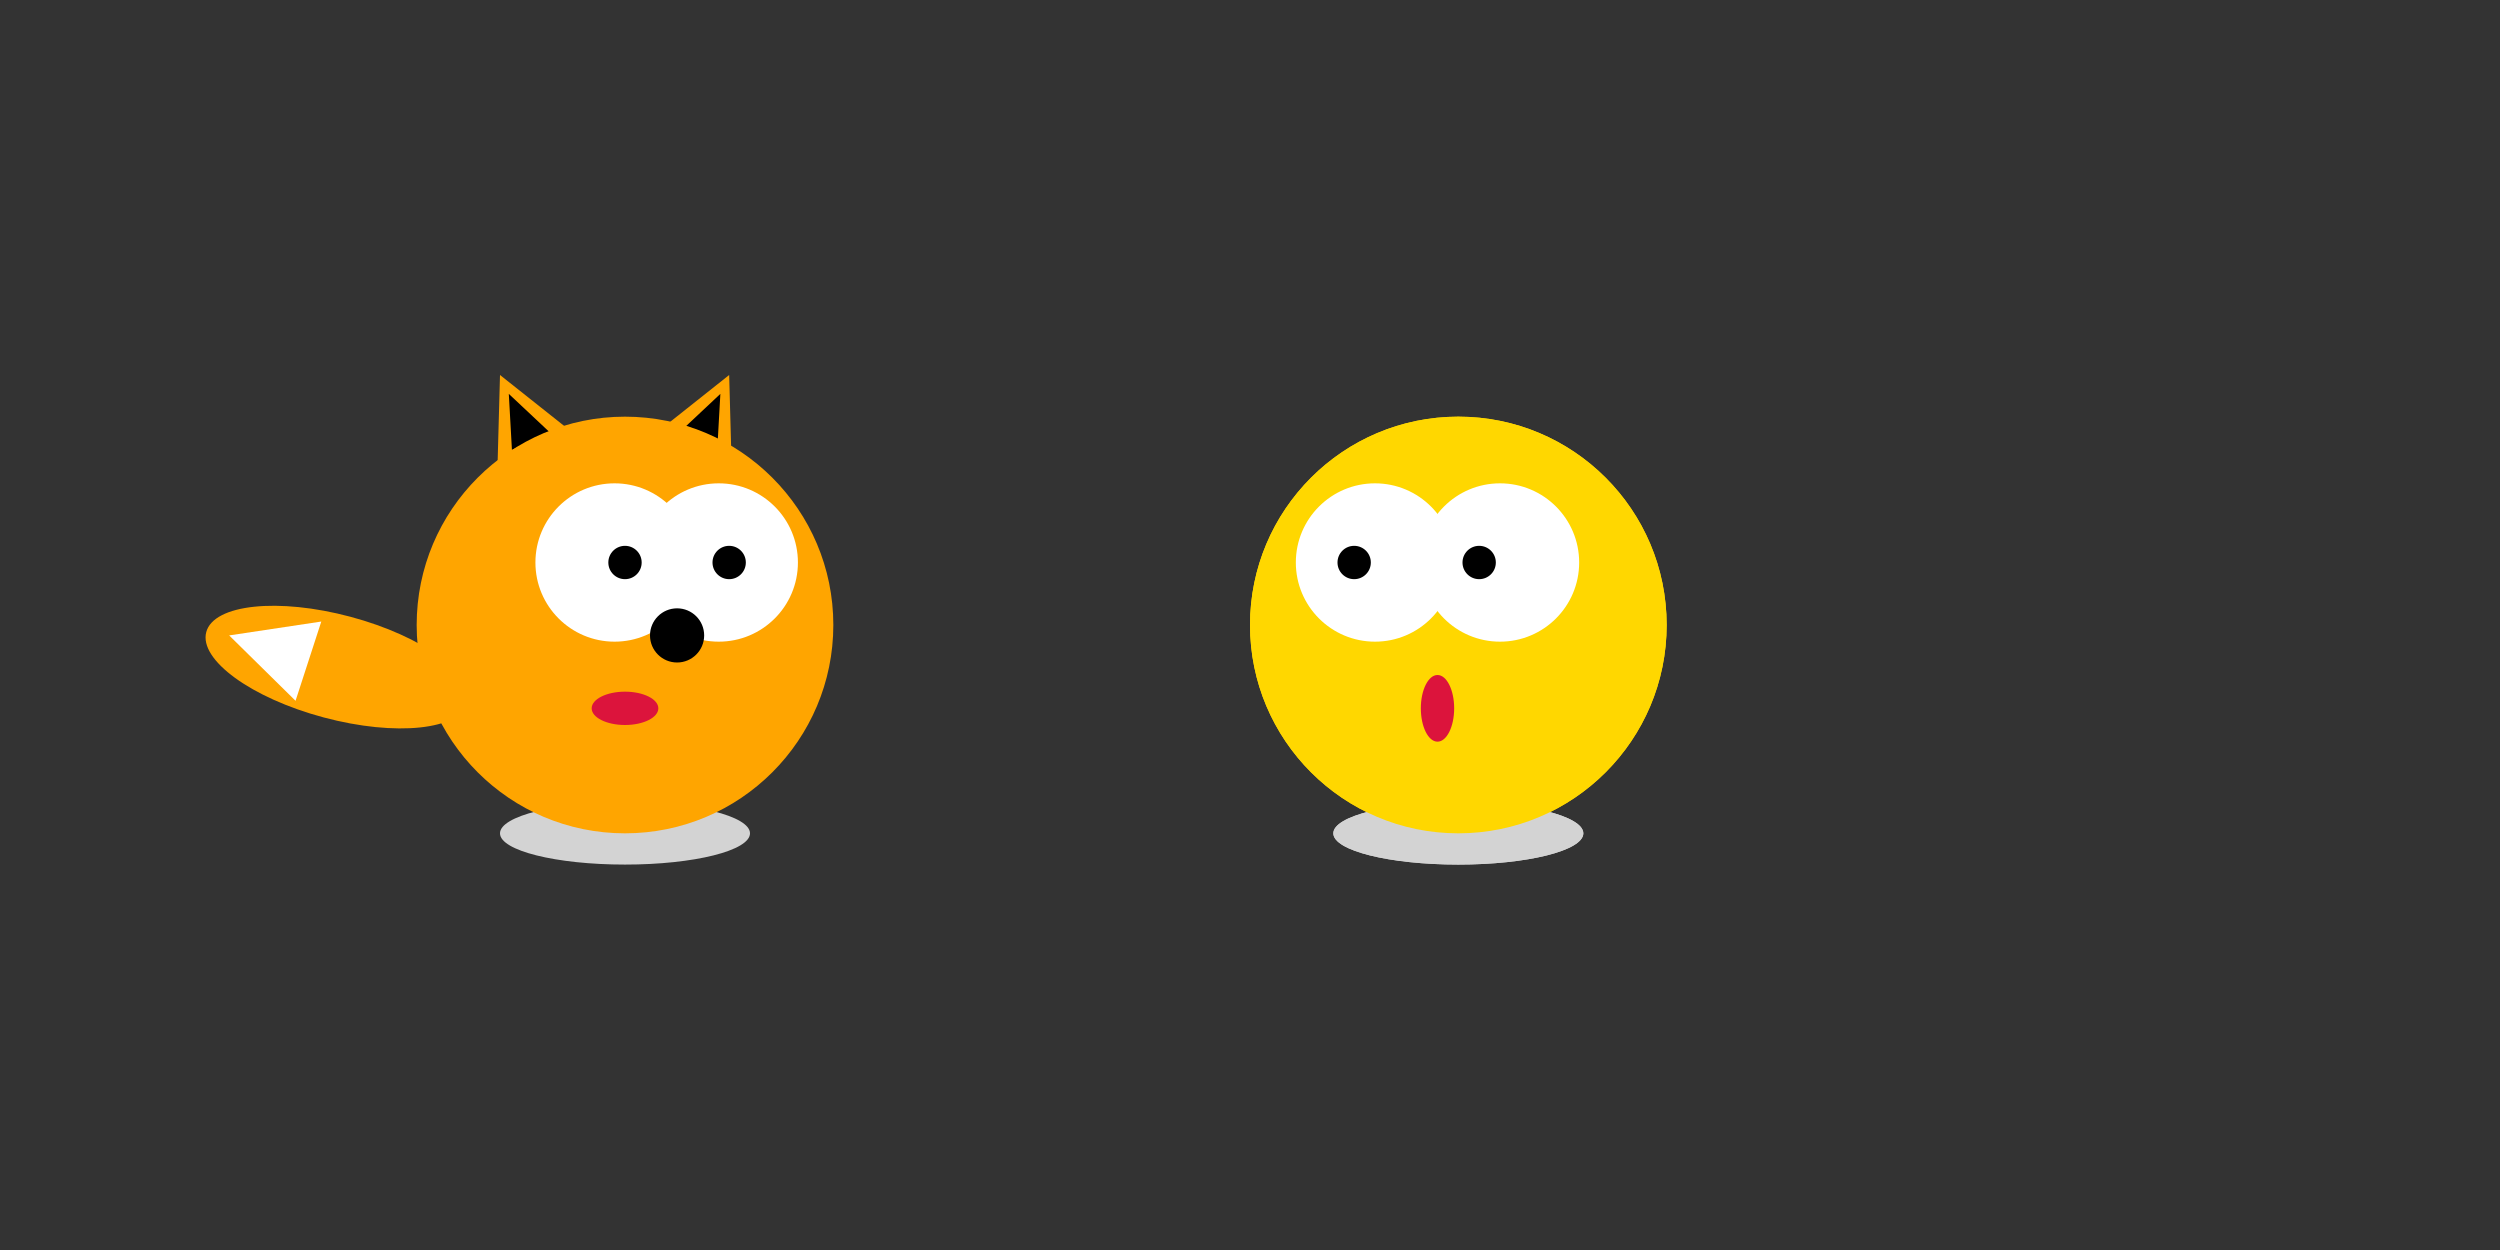 <svg width="1200" height="600" xmlns="http://www.w3.org/2000/svg">
    <rect width="100%" height="100%" fill="#333333" stroke="none"/>
    <polygon points="330,220 350,180 370,220" fill="#ffa500" transform="rotate(25)" transform-origin="350px 180px"/>
    <polygon points="340,215 350,190 360,215" fill="#000" transform="rotate(25)" transform-origin="350px 180px"/>
    <polygon points="220,220 240,180 260,220" fill="#ffa500" transform="rotate(-25)" transform-origin="240px 180px"/>
    <polygon points="230,215 240,190 250,215" fill="#000" transform="rotate(-25)" transform-origin="240px 180px"/>
    <ellipse cx="300" cy="400" rx="60" ry="15" fill="#d3d3d3"/>
    <circle cx="300" cy="300" r="100" fill="#ffa500"/>
    <circle cx="345" cy="270" r="38" fill="#fff"/>
    <circle cx="295" cy="270" r="38" fill="#fff"/>
    <circle cx="300" cy="270" r="8" fill="#000"/>
    <circle cx="350" cy="270" r="8" fill="#000"/>
    <circle cx="325" cy="305" r="13" fill="#000"/>
    <ellipse cx="200" cy="370" rx="65" ry="25" fill="#ffa500" transform="rotate(15)" transform-origin="370px 200px"/>
    <ellipse cx="300" cy="340" rx="16" ry="8" fill="#dc143c"/>
    <polygon points="90,345 110,305 130,345" fill="#fff" transform="rotate(-72)" transform-origin="110px 305px"/>

    <ellipse cx="700" cy="400" rx="60" ry="15" fill="#d3d3d3"/>
    <circle cx="700" cy="300" r="100" fill="#ffd700"/>
    <ellipse cx="700" cy="400" rx="60" ry="15" fill="#d3d3d3"/>
    <circle cx="700" cy="300" r="100" fill="#ffd700"/>
    <ellipse cx="690" cy="340" rx="8" ry="16" fill="#dc143c"/>
    <circle cx="660" cy="270" r="38" fill="#fff"/>
    <circle cx="720" cy="270" r="38" fill="#fff"/>
    <circle cx="650" cy="270" r="8" fill="#000"/>
    <circle cx="710" cy="270" r="8" fill="#000"/>
  </svg>
